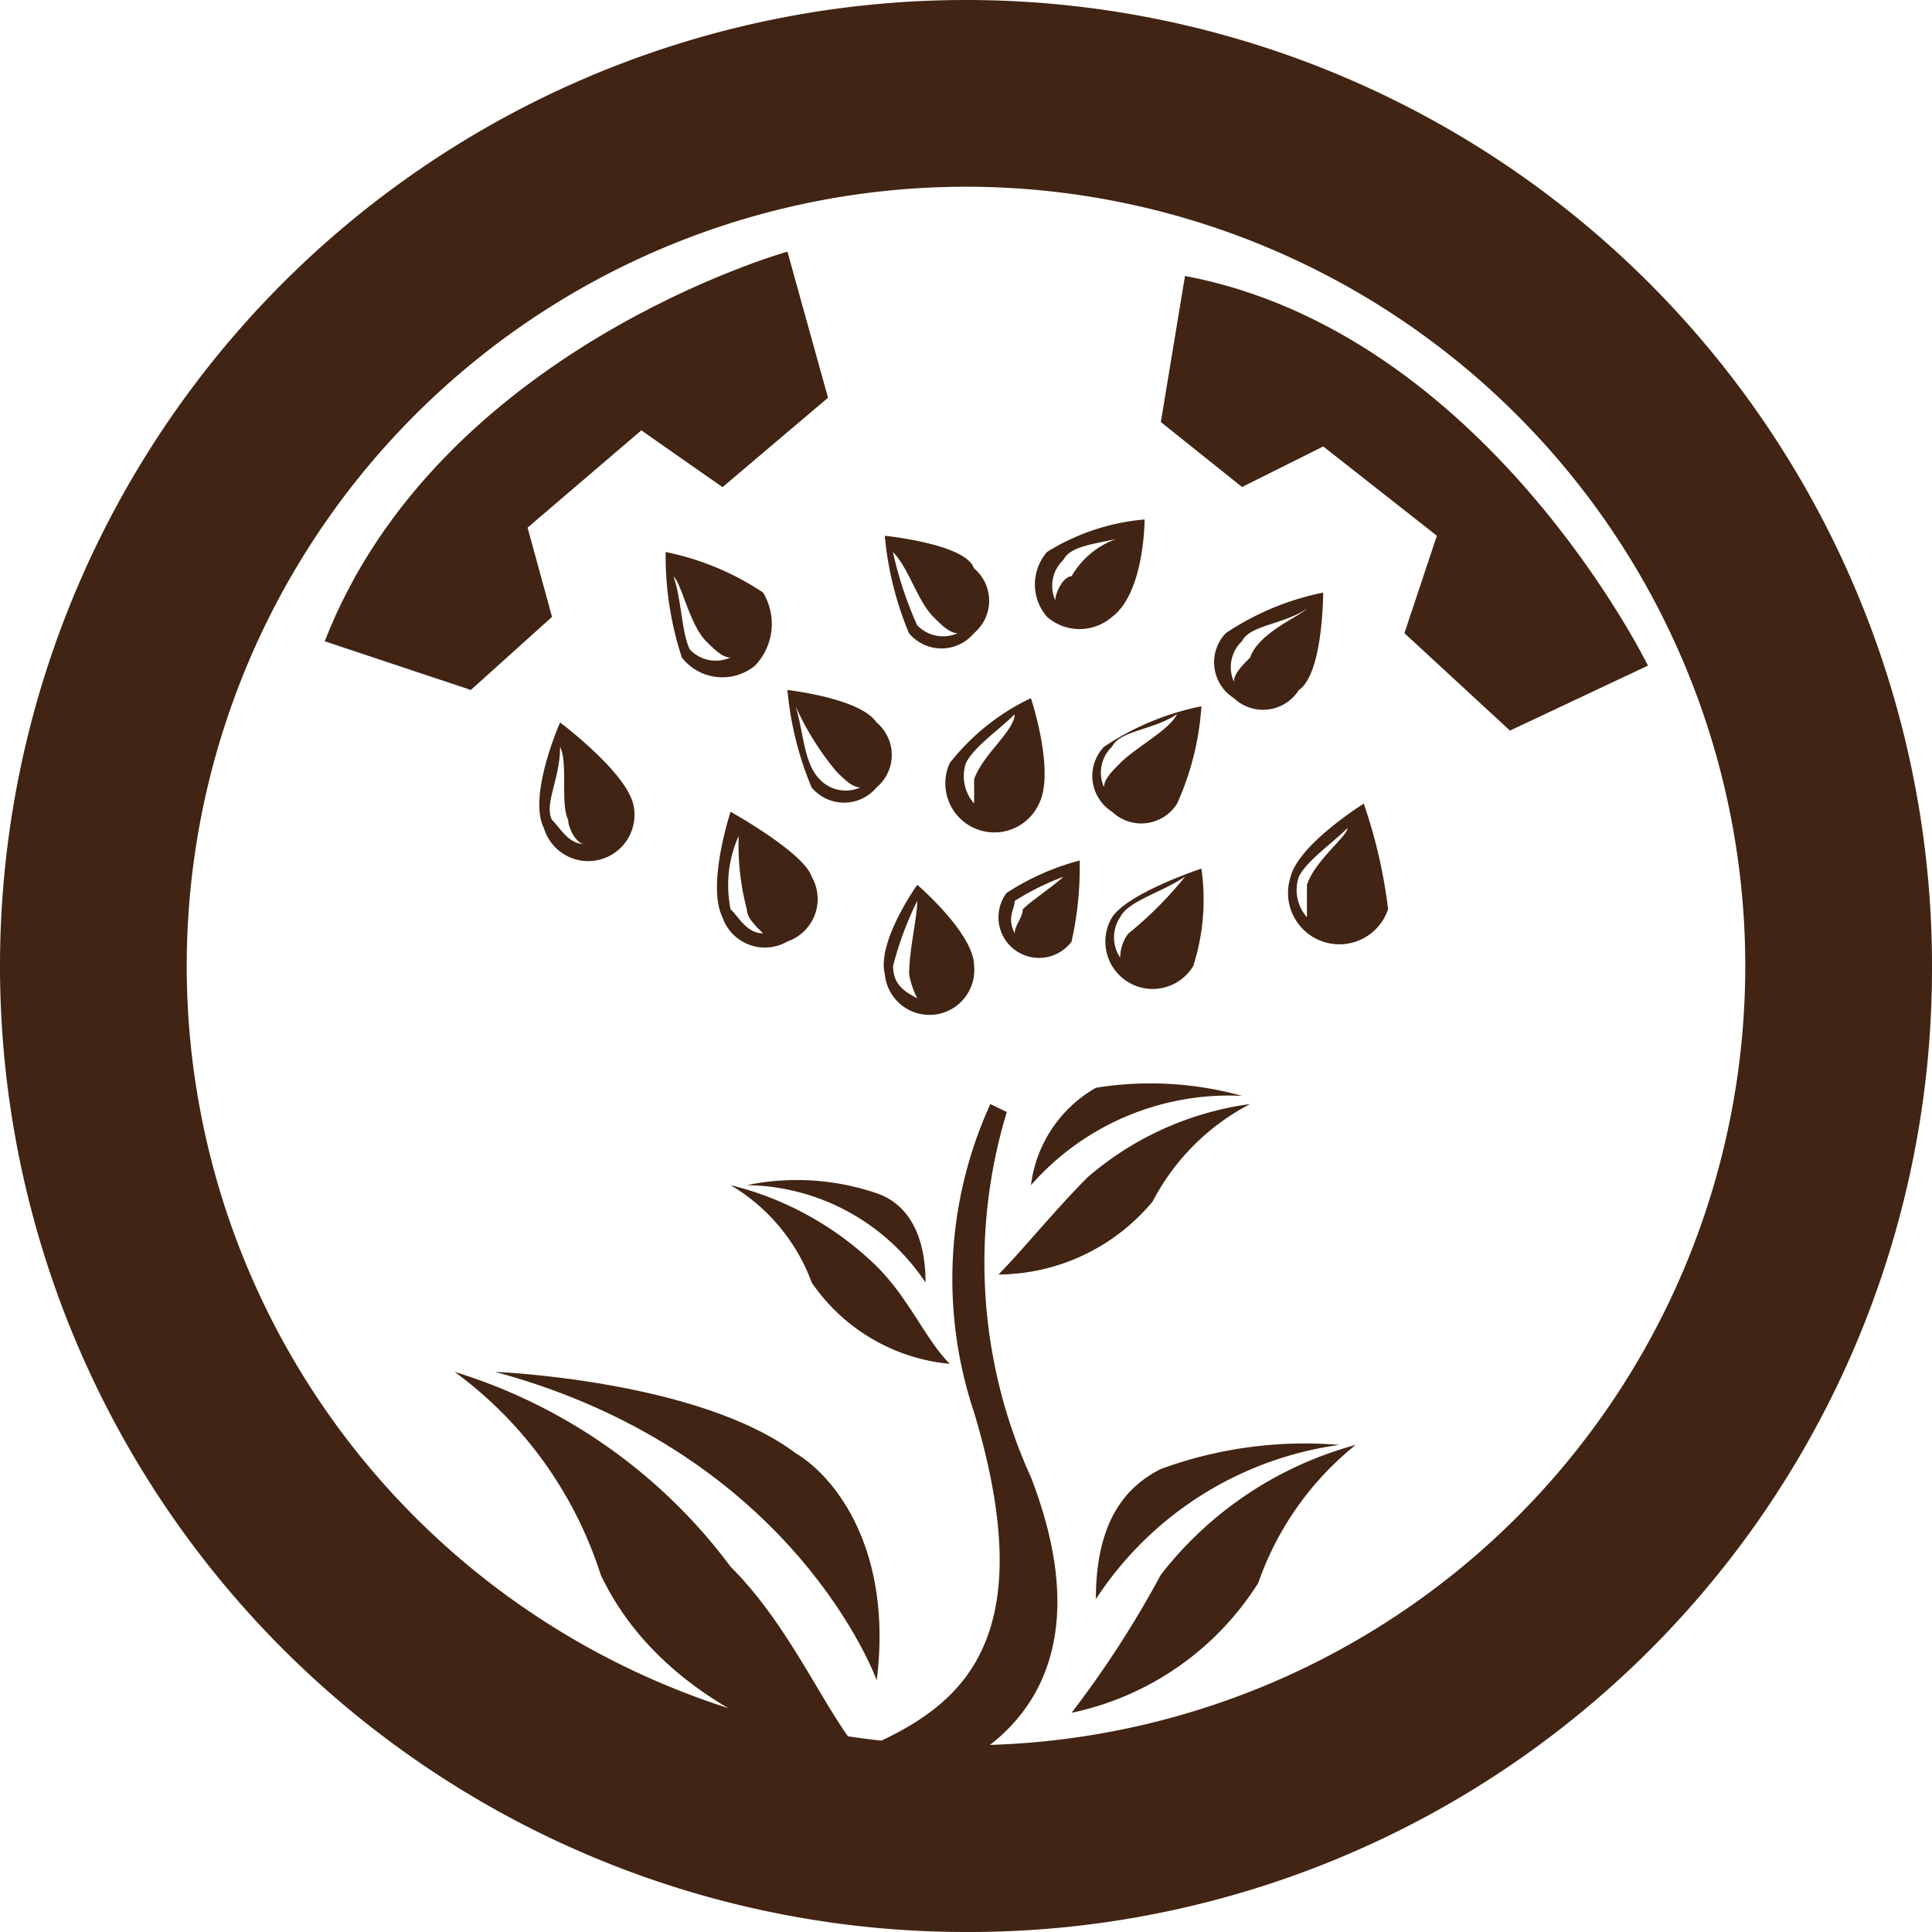 <svg xmlns="http://www.w3.org/2000/svg" viewBox="1395 -6845 40 40">
  <defs>
    <style>
      .cls-1 {
        fill: #412413;
      }
    </style>
  </defs>
  <g id="Group_2788" data-name="Group 2788" transform="translate(104 2710)">
    <path id="Path_5021" data-name="Path 5021" class="cls-1" d="M20,40A20,20,0,1,1,40,20,19.94,19.94,0,0,1,20,40ZM20,3.866A16.134,16.134,0,1,0,36.134,20,16.139,16.139,0,0,0,20,3.866Z" transform="translate(1291 -9555)"/>
    <path id="Path_5022" data-name="Path 5022" class="cls-1" d="M7.074,8.9s-.672,1.513-.336,2.185a.958.958,0,0,0,1.849-.5C8.419,9.908,7.074,8.9,7.074,8.9Zm.168,2.017c0,.168.168.5.336.5-.336,0-.5-.336-.672-.5-.168-.336.168-.84.168-1.513C7.242,9.74,7.074,10.581,7.242,10.917Z" transform="translate(1295.522 -9548.942)"/>
    <path id="Path_5023" data-name="Path 5023" class="cls-1" d="M8.2,6.8a6.713,6.713,0,0,0,.336,2.185,1.064,1.064,0,0,0,1.513.168,1.251,1.251,0,0,0,.168-1.513A5.617,5.617,0,0,0,8.2,6.8Zm.84,1.849c.168.168.336.336.5.336a.739.739,0,0,1-.84-.168c-.168-.336-.168-1.008-.336-1.513C8.536,7.472,8.7,8.313,9.04,8.649Z" transform="translate(1296.582 -9550.371)"/>
    <path id="Path_5024" data-name="Path 5024" class="cls-1" d="M9.115,10s-.5,1.513-.168,2.185a.929.929,0,0,0,1.345.5.929.929,0,0,0,.5-1.345C10.627,10.84,9.115,10,9.115,10Zm.336,2.017c0,.168.168.336.336.5-.336,0-.5-.336-.672-.5A2.483,2.483,0,0,1,9.283,10.5,5.185,5.185,0,0,0,9.451,12.017Z" transform="translate(1297.011 -9548.193)"/>
    <path id="Path_5025" data-name="Path 5025" class="cls-1" d="M14.171,24.967s-4.034-.672-5.546-3.866A8.355,8.355,0,0,0,5.6,16.9a11.228,11.228,0,0,1,5.714,4.034C12.659,22.278,13.331,24.127,14.171,24.967Z" transform="translate(1294.812 -9543.497)"/>
    <path id="Path_5026" data-name="Path 5026" class="cls-1" d="M14,23.287S12.318,18.581,6.1,16.9c0,0,4.2.168,6.218,1.681C13.159,19.085,14.335,20.6,14,23.287Z" transform="translate(1295.152 -9543.497)"/>
    <path id="Path_5027" data-name="Path 5027" class="cls-1" d="M13.2,23.346a6.038,6.038,0,0,0,3.866-2.689A6.327,6.327,0,0,1,19.082,17.8a7.632,7.632,0,0,0-4.034,2.689A21.093,21.093,0,0,1,13.2,23.346Z" transform="translate(1299.985 -9542.884)"/>
    <path id="Path_5028" data-name="Path 5028" class="cls-1" d="M13.5,21a7.189,7.189,0,0,1,5.042-3.193,8.677,8.677,0,0,0-3.7.5C14.172,18.648,13.5,19.32,13.5,21Z" transform="translate(1300.189 -9542.892)"/>
    <path id="Path_5029" data-name="Path 5029" class="cls-1" d="M10.9,6.6a6.81,6.81,0,0,0,.5,2.017.875.875,0,0,0,1.345,0,.875.875,0,0,0,0-1.345C12.581,6.768,10.9,6.6,10.9,6.6Zm1.008,1.681c.168.168.336.336.5.336a.739.739,0,0,1-.84-.168,7.814,7.814,0,0,1-.5-1.513C11.4,7.272,11.572,7.945,11.908,8.281Z" transform="translate(1298.419 -9550.507)"/>
    <path id="Path_5030" data-name="Path 5030" class="cls-1" d="M9.7,8.5a6.81,6.81,0,0,0,.5,2.017.875.875,0,0,0,1.345,0,.875.875,0,0,0,0-1.345C11.213,8.668,9.7,8.5,9.7,8.5Zm1.008,1.681c.168.168.336.336.5.336a.739.739,0,0,1-.84-.168c-.336-.336-.336-1.008-.5-1.513A5.9,5.9,0,0,0,10.708,10.181Z" transform="translate(1297.603 -9549.214)"/>
    <path id="Path_5031" data-name="Path 5031" class="cls-1" d="M4,11.167l3.025,1.008,1.681-1.513L8.2,8.814,10.555,6.8l1.681,1.176L14.42,6.125,13.58,3.1S6.353,5.117,4,11.167Z" transform="translate(1293.723 -9552.89)"/>
    <path id="Path_5032" data-name="Path 5032" class="cls-1" d="M15.019,6.4A4.551,4.551,0,0,0,13,7.072a1.022,1.022,0,0,0,0,1.345,1.022,1.022,0,0,0,1.345,0C15.019,7.913,15.019,6.4,15.019,6.4ZM13.506,7.576c-.168,0-.336.336-.336.5a.739.739,0,0,1,.168-.84c.168-.336.84-.336,1.345-.5A1.739,1.739,0,0,0,13.506,7.576Z" transform="translate(1299.679 -9550.645)"/>
    <path id="Path_5033" data-name="Path 5033" class="cls-1" d="M17.212,7.3a5.617,5.617,0,0,0-2.017.84.876.876,0,0,0,.168,1.345.876.876,0,0,0,1.345-.168C17.212,8.981,17.212,7.3,17.212,7.3ZM15.7,8.645c-.168.168-.336.336-.336.5a.739.739,0,0,1,.168-.84c.168-.336.84-.336,1.345-.672C16.707,7.8,15.867,8.14,15.7,8.645Z" transform="translate(1301.183 -9550.031)"/>
    <path id="Path_5034" data-name="Path 5034" class="cls-1" d="M15.712,8.7a5.617,5.617,0,0,0-2.017.84.876.876,0,0,0,.168,1.345.876.876,0,0,0,1.345-.168A5.811,5.811,0,0,0,15.712,8.7ZM14.031,9.876c-.168.168-.336.336-.336.5a.739.739,0,0,1,.168-.84c.168-.336.84-.336,1.345-.672C15.039,9.2,14.367,9.54,14.031,9.876Z" transform="translate(1300.162 -9549.078)"/>
    <path id="Path_5035" data-name="Path 5035" class="cls-1" d="M13.987,10.6a5.17,5.17,0,0,0-1.513.672.84.84,0,1,0,1.345,1.008A6.962,6.962,0,0,0,13.987,10.6ZM12.81,11.608c0,.168-.168.336-.168.5-.168-.336,0-.5,0-.672a5.6,5.6,0,0,1,1.008-.5C13.483,11.1,12.978,11.44,12.81,11.608Z" transform="translate(1299.366 -9547.784)"/>
    <path id="Path_5036" data-name="Path 5036" class="cls-1" d="M13.406,8.6a4.691,4.691,0,0,0-1.681,1.345,1.015,1.015,0,0,0,1.849.84C13.91,10.113,13.406,8.6,13.406,8.6ZM12.23,10.281v.5a.852.852,0,0,1-.168-.84c.168-.336.672-.672,1.008-1.008C13.07,9.272,12.4,9.776,12.23,10.281Z" transform="translate(1298.938 -9549.146)"/>
    <path id="Path_5037" data-name="Path 5037" class="cls-1" d="M11.581,10.9s-.84,1.176-.672,1.849a.928.928,0,0,0,1.849-.168C12.758,11.908,11.581,10.9,11.581,10.9Zm-.168,1.849a1.693,1.693,0,0,0,.168.5c-.336-.168-.5-.336-.5-.672a6.918,6.918,0,0,1,.5-1.345C11.581,11.572,11.413,12.245,11.413,12.749Z" transform="translate(1298.41 -9547.581)"/>
    <path id="Path_5038" data-name="Path 5038" class="cls-1" d="M15.62,10.7s-1.513.5-1.849,1.008a.98.98,0,1,0,1.681,1.008A4.537,4.537,0,0,0,15.62,10.7Zm-1.513,1.345a.83.83,0,0,0-.168.5.75.75,0,0,1,0-.84c.168-.336.84-.5,1.345-.84A7.764,7.764,0,0,1,14.107,12.045Z" transform="translate(1300.254 -9547.717)"/>
    <path id="Path_5039" data-name="Path 5039" class="cls-1" d="M17.43,9.9s-1.345.84-1.513,1.513a1.063,1.063,0,1,0,2.017.672A10.586,10.586,0,0,0,17.43,9.9Zm-1.176,1.681v.672a.852.852,0,0,1-.168-.84c.168-.336.672-.672,1.008-1.008C17.094,10.572,16.422,11.076,16.254,11.581Z" transform="translate(1301.805 -9548.262)"/>
    <path id="Path_5040" data-name="Path 5040" class="cls-1" d="M14.8,3.4l-.5,3.025L15.981,7.77l1.681-.84,2.353,1.849-.672,2.017,2.185,2.017,2.857-1.345S21.023,4.576,14.8,3.4Z" transform="translate(1300.734 -9552.687)"/>
    <path id="Path_5041" data-name="Path 5041" class="cls-1" d="M13.357,13.6a8.722,8.722,0,0,0-.336,6.387c1.513,5.042-.5,6.218-2.521,7.059l1.513.5s4.2-1.008,2.185-6.218a10.726,10.726,0,0,1-.5-7.563Z" transform="translate(1298.147 -9545.742)"/>
    <path id="Path_5042" data-name="Path 5042" class="cls-1" d="M12.3,17.129a4.179,4.179,0,0,0,3.193-1.513A4.743,4.743,0,0,1,17.51,13.6a6.48,6.48,0,0,0-3.361,1.513C13.476,15.785,12.8,16.625,12.3,17.129Z" transform="translate(1299.372 -9545.742)"/>
    <path id="Path_5043" data-name="Path 5043" class="cls-1" d="M12.7,15.464a5.454,5.454,0,0,1,4.37-1.849,7.1,7.1,0,0,0-3.025-.168A2.706,2.706,0,0,0,12.7,15.464Z" transform="translate(1299.645 -9545.926)"/>
    <path id="Path_5044" data-name="Path 5044" class="cls-1" d="M13.538,18.3a3.9,3.9,0,0,1-2.857-1.681A3.916,3.916,0,0,0,9,14.6a6.576,6.576,0,0,1,3.025,1.681C12.7,16.953,13.034,17.793,13.538,18.3Z" transform="translate(1297.126 -9545.063)"/>
    <path id="Path_5045" data-name="Path 5045" class="cls-1" d="M12.9,16.661a4.514,4.514,0,0,0-3.7-2.017,5.134,5.134,0,0,1,2.689.168C12.393,14.981,12.9,15.485,12.9,16.661Z" transform="translate(1297.262 -9545.107)"/>
  </g>
</svg>
